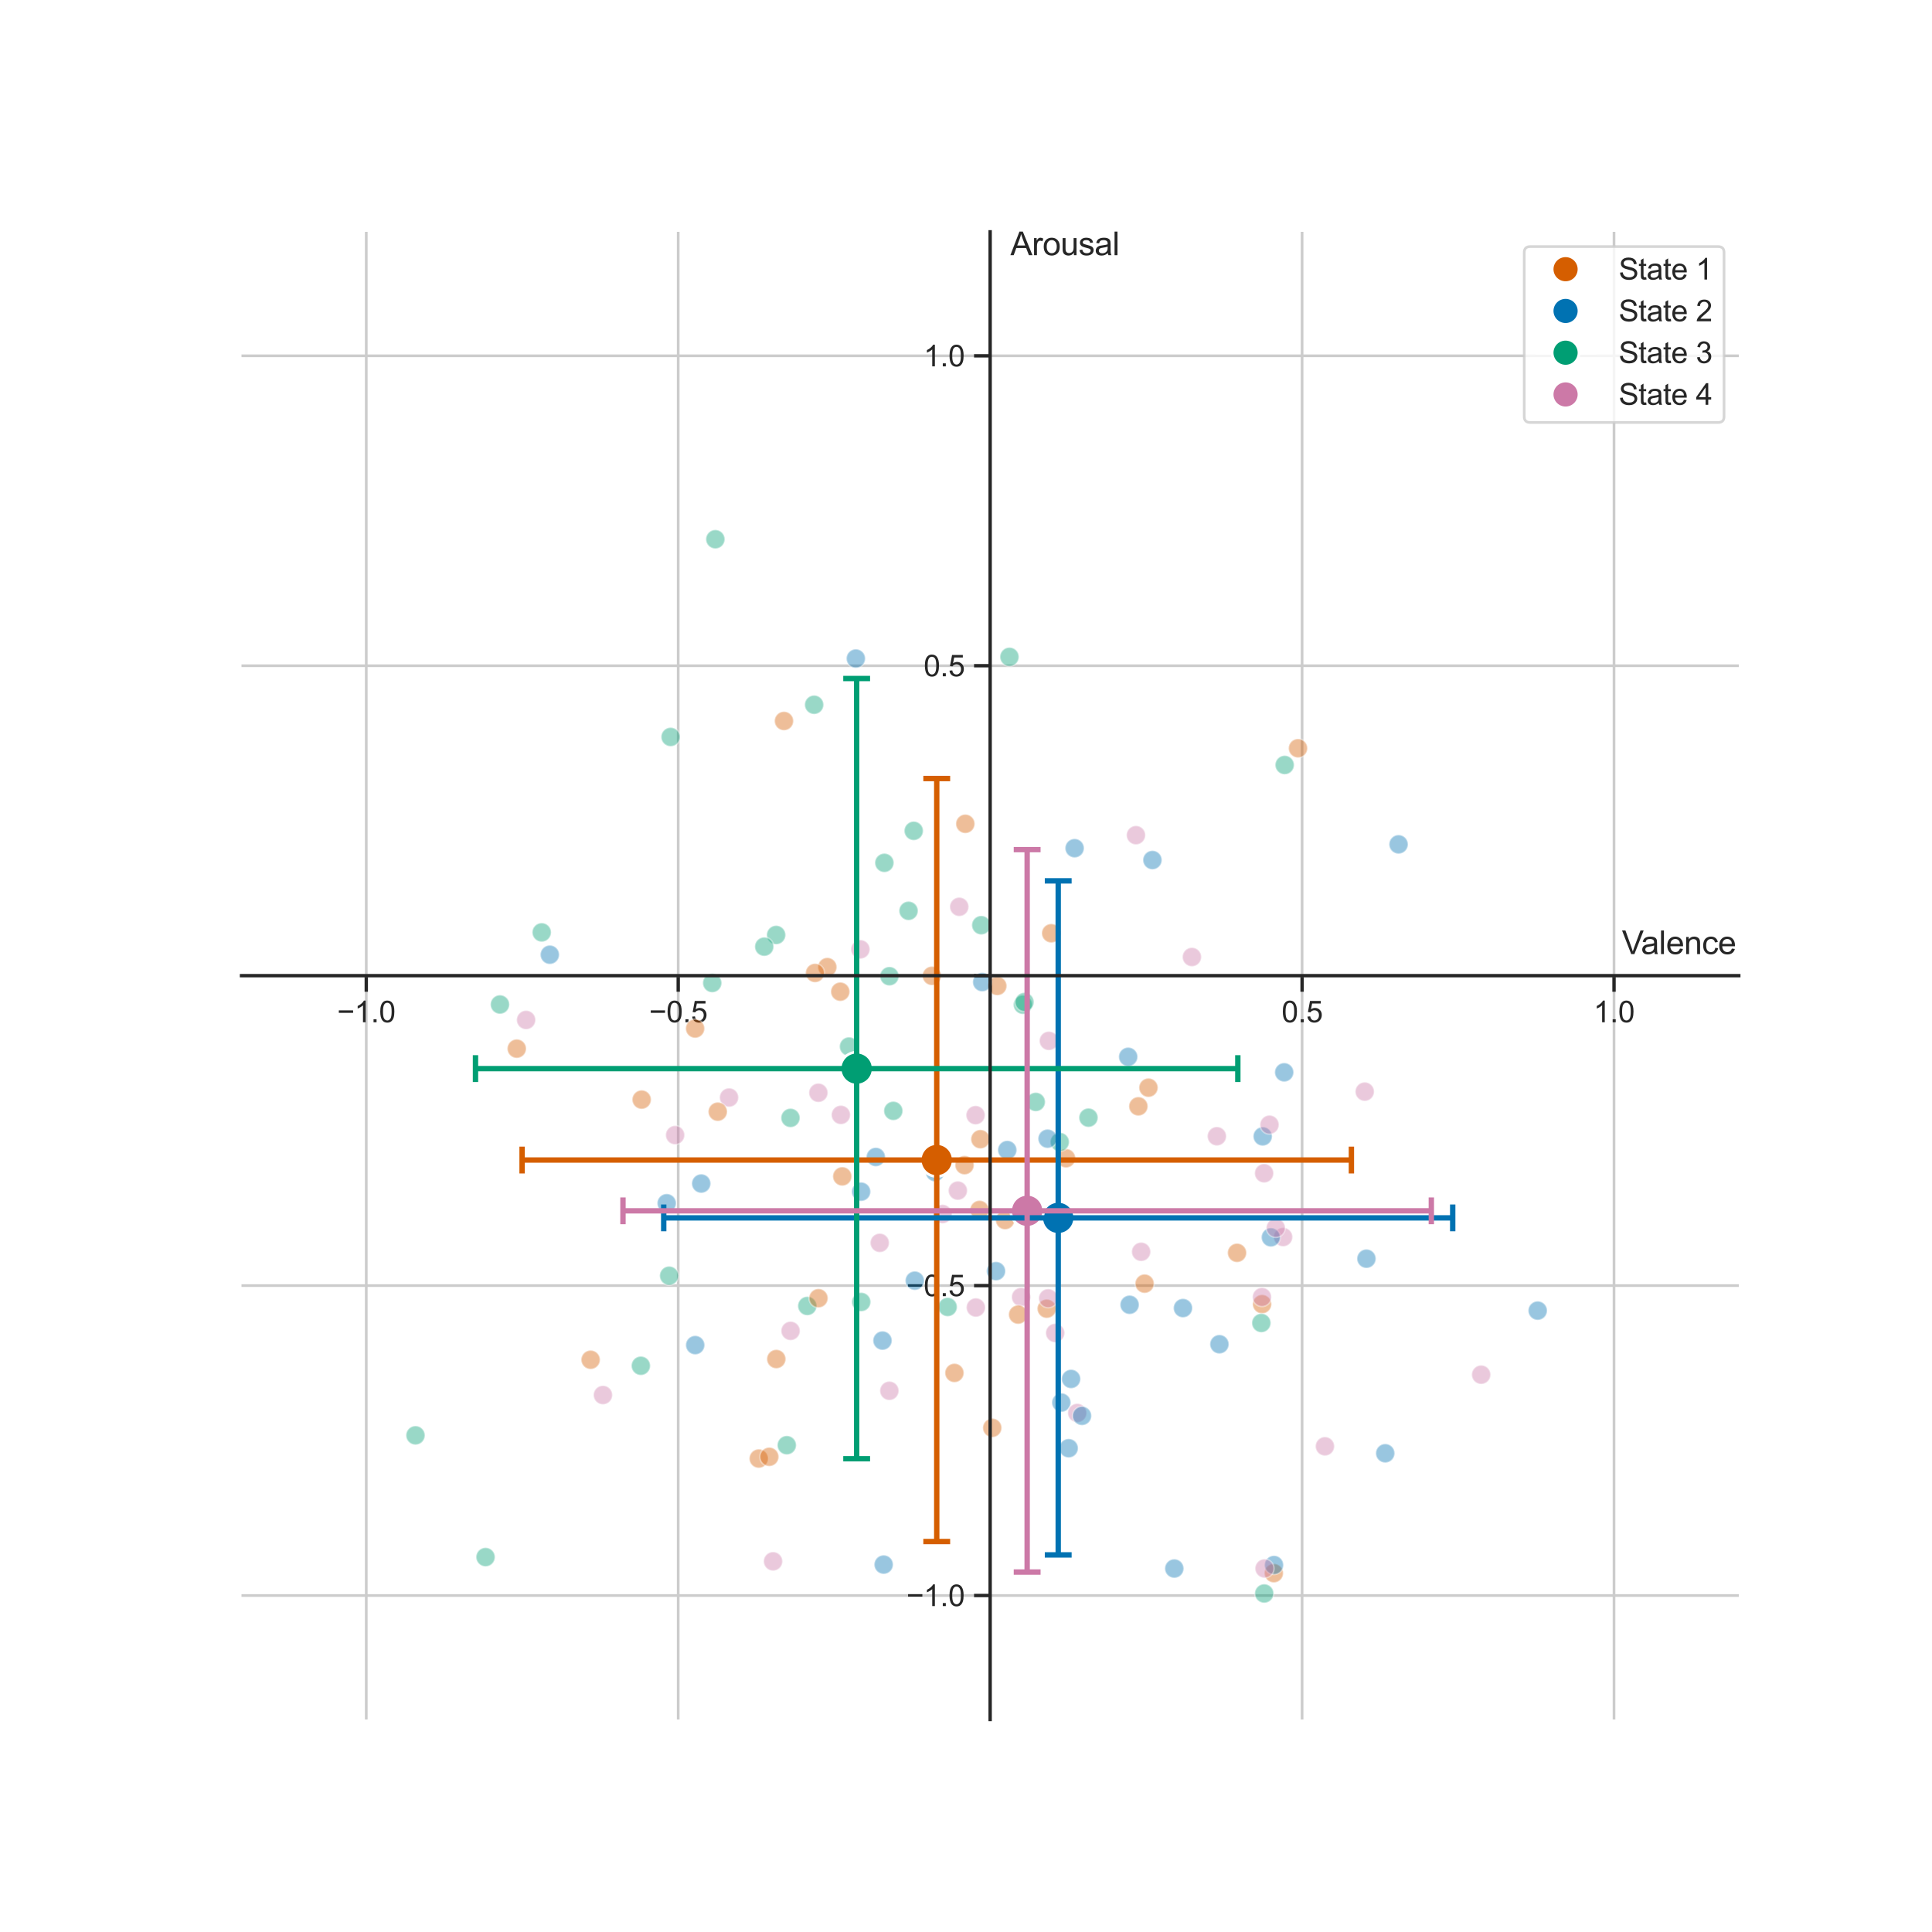 <?xml version="1.0" encoding="utf-8" standalone="no"?>
<!DOCTYPE svg PUBLIC "-//W3C//DTD SVG 1.1//EN"
  "http://www.w3.org/Graphics/SVG/1.1/DTD/svg11.dtd">
<svg xmlns:xlink="http://www.w3.org/1999/xlink" width="720pt" height="720pt" viewBox="0 0 720 720" xmlns="http://www.w3.org/2000/svg" version="1.1">
 <defs>
  <style type="text/css">*{stroke-linejoin: round; stroke-linecap: butt}</style>
 </defs>
 <g id="figure_1">
  <g id="patch_1">
   <path d="M 0 720 
L 720 720 
L 720 0 
L 0 0 
z
" style="fill: #ffffff"/>
  </g>
  <g id="axes_1">
   <g id="patch_2">
    <path d="M 90 640.8 
L 648 640.8 
L 648 86.4 
L 90 86.4 
z
" style="fill: #ffffff"/>
   </g>
   <g id="matplotlib.axis_1">
    <g id="xtick_1">
     <g id="line2d_1">
      <path d="M 136.5 640.8 
L 136.5 86.4 
" clip-path="url(#pcae1d941bd)" style="fill: none; stroke: #cccccc; stroke-linecap: round"/>
     </g>
     <g id="line2d_2">
      <defs>
       <path id="m8ee511d94b" d="M 0 0 
L 0 6 
" style="stroke: #262626; stroke-width: 1.25"/>
      </defs>
      <g>
       <use xlink:href="#m8ee511d94b" x="136.5" y="363.6" style="fill: #262626; stroke: #262626; stroke-width: 1.25"/>
      </g>
     </g>
     <g id="text_1">
      <!-- −1.0 -->
      <g style="fill: #262626" transform="translate(125.643 380.974) scale(0.11 -0.11)">
       <defs>
        <path id="ArialMT-2212" d="M 3381 1997 
L 356 1997 
L 356 2522 
L 3381 2522 
L 3381 1997 
z
" transform="scale(0.016)"/>
        <path id="ArialMT-31" d="M 2384 0 
L 1822 0 
L 1822 3584 
Q 1619 3391 1289 3197 
Q 959 3003 697 2906 
L 697 3450 
Q 1169 3672 1522 3987 
Q 1875 4303 2022 4600 
L 2384 4600 
L 2384 0 
z
" transform="scale(0.016)"/>
        <path id="ArialMT-2e" d="M 581 0 
L 581 641 
L 1222 641 
L 1222 0 
L 581 0 
z
" transform="scale(0.016)"/>
        <path id="ArialMT-30" d="M 266 2259 
Q 266 3072 433 3567 
Q 600 4063 929 4331 
Q 1259 4600 1759 4600 
Q 2128 4600 2406 4451 
Q 2684 4303 2865 4023 
Q 3047 3744 3150 3342 
Q 3253 2941 3253 2259 
Q 3253 1453 3087 958 
Q 2922 463 2592 192 
Q 2263 -78 1759 -78 
Q 1097 -78 719 397 
Q 266 969 266 2259 
z
M 844 2259 
Q 844 1131 1108 757 
Q 1372 384 1759 384 
Q 2147 384 2411 759 
Q 2675 1134 2675 2259 
Q 2675 3391 2411 3762 
Q 2147 4134 1753 4134 
Q 1366 4134 1134 3806 
Q 844 3388 844 2259 
z
" transform="scale(0.016)"/>
       </defs>
       <use xlink:href="#ArialMT-2212"/>
       <use xlink:href="#ArialMT-31" x="58.398"/>
       <use xlink:href="#ArialMT-2e" x="114.014"/>
       <use xlink:href="#ArialMT-30" x="141.797"/>
      </g>
     </g>
    </g>
    <g id="xtick_2">
     <g id="line2d_3">
      <path d="M 252.75 640.8 
L 252.75 86.4 
" clip-path="url(#pcae1d941bd)" style="fill: none; stroke: #cccccc; stroke-linecap: round"/>
     </g>
     <g id="line2d_4">
      <g>
       <use xlink:href="#m8ee511d94b" x="252.75" y="363.6" style="fill: #262626; stroke: #262626; stroke-width: 1.25"/>
      </g>
     </g>
     <g id="text_2">
      <!-- −0.5 -->
      <g style="fill: #262626" transform="translate(241.893 380.974) scale(0.11 -0.11)">
       <defs>
        <path id="ArialMT-35" d="M 266 1200 
L 856 1250 
Q 922 819 1161 601 
Q 1400 384 1738 384 
Q 2144 384 2425 690 
Q 2706 997 2706 1503 
Q 2706 1984 2436 2262 
Q 2166 2541 1728 2541 
Q 1456 2541 1237 2417 
Q 1019 2294 894 2097 
L 366 2166 
L 809 4519 
L 3088 4519 
L 3088 3981 
L 1259 3981 
L 1013 2750 
Q 1425 3038 1878 3038 
Q 2478 3038 2890 2622 
Q 3303 2206 3303 1553 
Q 3303 931 2941 478 
Q 2500 -78 1738 -78 
Q 1113 -78 717 272 
Q 322 622 266 1200 
z
" transform="scale(0.016)"/>
       </defs>
       <use xlink:href="#ArialMT-2212"/>
       <use xlink:href="#ArialMT-30" x="58.398"/>
       <use xlink:href="#ArialMT-2e" x="114.014"/>
       <use xlink:href="#ArialMT-35" x="141.797"/>
      </g>
     </g>
    </g>
    <g id="xtick_3">
     <g id="line2d_5">
      <path d="M 369 640.8 
L 369 86.4 
" clip-path="url(#pcae1d941bd)" style="fill: none; stroke: #cccccc; stroke-linecap: round"/>
     </g>
     <g id="line2d_6">
      <g>
       <use xlink:href="#m8ee511d94b" x="369" y="363.6" style="fill: #262626; stroke: #262626; stroke-width: 1.25"/>
      </g>
     </g>
    </g>
    <g id="xtick_4">
     <g id="line2d_7">
      <path d="M 485.25 640.8 
L 485.25 86.4 
" clip-path="url(#pcae1d941bd)" style="fill: none; stroke: #cccccc; stroke-linecap: round"/>
     </g>
     <g id="line2d_8">
      <g>
       <use xlink:href="#m8ee511d94b" x="485.25" y="363.6" style="fill: #262626; stroke: #262626; stroke-width: 1.25"/>
      </g>
     </g>
     <g id="text_3">
      <!-- 0.5 -->
      <g style="fill: #262626" transform="translate(477.605 380.974) scale(0.11 -0.11)">
       <use xlink:href="#ArialMT-30"/>
       <use xlink:href="#ArialMT-2e" x="55.615"/>
       <use xlink:href="#ArialMT-35" x="83.398"/>
      </g>
     </g>
    </g>
    <g id="xtick_5">
     <g id="line2d_9">
      <path d="M 601.5 640.8 
L 601.5 86.4 
" clip-path="url(#pcae1d941bd)" style="fill: none; stroke: #cccccc; stroke-linecap: round"/>
     </g>
     <g id="line2d_10">
      <g>
       <use xlink:href="#m8ee511d94b" x="601.5" y="363.6" style="fill: #262626; stroke: #262626; stroke-width: 1.25"/>
      </g>
     </g>
     <g id="text_4">
      <!-- 1.0 -->
      <g style="fill: #262626" transform="translate(593.855 380.974) scale(0.11 -0.11)">
       <use xlink:href="#ArialMT-31"/>
       <use xlink:href="#ArialMT-2e" x="55.615"/>
       <use xlink:href="#ArialMT-30" x="83.398"/>
      </g>
     </g>
    </g>
    <g id="text_5">
     <!-- Valence -->
     <g style="fill: #262626" transform="translate(604.441 355.557) scale(0.12 -0.12)">
      <defs>
       <path id="ArialMT-56" d="M 1803 0 
L 28 4581 
L 684 4581 
L 1875 1253 
Q 2019 853 2116 503 
Q 2222 878 2363 1253 
L 3600 4581 
L 4219 4581 
L 2425 0 
L 1803 0 
z
" transform="scale(0.016)"/>
       <path id="ArialMT-61" d="M 2588 409 
Q 2275 144 1986 34 
Q 1697 -75 1366 -75 
Q 819 -75 525 192 
Q 231 459 231 875 
Q 231 1119 342 1320 
Q 453 1522 633 1644 
Q 813 1766 1038 1828 
Q 1203 1872 1538 1913 
Q 2219 1994 2541 2106 
Q 2544 2222 2544 2253 
Q 2544 2597 2384 2738 
Q 2169 2928 1744 2928 
Q 1347 2928 1158 2789 
Q 969 2650 878 2297 
L 328 2372 
Q 403 2725 575 2942 
Q 747 3159 1072 3276 
Q 1397 3394 1825 3394 
Q 2250 3394 2515 3294 
Q 2781 3194 2906 3042 
Q 3031 2891 3081 2659 
Q 3109 2516 3109 2141 
L 3109 1391 
Q 3109 606 3145 398 
Q 3181 191 3288 0 
L 2700 0 
Q 2613 175 2588 409 
z
M 2541 1666 
Q 2234 1541 1622 1453 
Q 1275 1403 1131 1340 
Q 988 1278 909 1158 
Q 831 1038 831 891 
Q 831 666 1001 516 
Q 1172 366 1500 366 
Q 1825 366 2078 508 
Q 2331 650 2450 897 
Q 2541 1088 2541 1459 
L 2541 1666 
z
" transform="scale(0.016)"/>
       <path id="ArialMT-6c" d="M 409 0 
L 409 4581 
L 972 4581 
L 972 0 
L 409 0 
z
" transform="scale(0.016)"/>
       <path id="ArialMT-65" d="M 2694 1069 
L 3275 997 
Q 3138 488 2766 206 
Q 2394 -75 1816 -75 
Q 1088 -75 661 373 
Q 234 822 234 1631 
Q 234 2469 665 2931 
Q 1097 3394 1784 3394 
Q 2450 3394 2872 2941 
Q 3294 2488 3294 1666 
Q 3294 1616 3291 1516 
L 816 1516 
Q 847 969 1125 678 
Q 1403 388 1819 388 
Q 2128 388 2347 550 
Q 2566 713 2694 1069 
z
M 847 1978 
L 2700 1978 
Q 2663 2397 2488 2606 
Q 2219 2931 1791 2931 
Q 1403 2931 1139 2672 
Q 875 2413 847 1978 
z
" transform="scale(0.016)"/>
       <path id="ArialMT-6e" d="M 422 0 
L 422 3319 
L 928 3319 
L 928 2847 
Q 1294 3394 1984 3394 
Q 2284 3394 2536 3286 
Q 2788 3178 2913 3003 
Q 3038 2828 3088 2588 
Q 3119 2431 3119 2041 
L 3119 0 
L 2556 0 
L 2556 2019 
Q 2556 2363 2490 2533 
Q 2425 2703 2258 2804 
Q 2091 2906 1866 2906 
Q 1506 2906 1245 2678 
Q 984 2450 984 1813 
L 984 0 
L 422 0 
z
" transform="scale(0.016)"/>
       <path id="ArialMT-63" d="M 2588 1216 
L 3141 1144 
Q 3050 572 2676 248 
Q 2303 -75 1759 -75 
Q 1078 -75 664 370 
Q 250 816 250 1647 
Q 250 2184 428 2587 
Q 606 2991 970 3192 
Q 1334 3394 1763 3394 
Q 2303 3394 2647 3120 
Q 2991 2847 3088 2344 
L 2541 2259 
Q 2463 2594 2264 2762 
Q 2066 2931 1784 2931 
Q 1359 2931 1093 2626 
Q 828 2322 828 1663 
Q 828 994 1084 691 
Q 1341 388 1753 388 
Q 2084 388 2306 591 
Q 2528 794 2588 1216 
z
" transform="scale(0.016)"/>
      </defs>
      <use xlink:href="#ArialMT-56"/>
      <use xlink:href="#ArialMT-61" x="59.324"/>
      <use xlink:href="#ArialMT-6c" x="114.939"/>
      <use xlink:href="#ArialMT-65" x="137.156"/>
      <use xlink:href="#ArialMT-6e" x="192.771"/>
      <use xlink:href="#ArialMT-63" x="248.387"/>
      <use xlink:href="#ArialMT-65" x="298.387"/>
     </g>
    </g>
   </g>
   <g id="matplotlib.axis_2">
    <g id="ytick_1">
     <g id="line2d_11">
      <path d="M 90 594.6 
L 648 594.6 
" clip-path="url(#pcae1d941bd)" style="fill: none; stroke: #cccccc; stroke-linecap: round"/>
     </g>
     <g id="line2d_12">
      <defs>
       <path id="m097a754898" d="M 0 0 
L -6 0 
" style="stroke: #262626; stroke-width: 1.25"/>
      </defs>
      <g>
       <use xlink:href="#m097a754898" x="369" y="594.6" style="fill: #262626; stroke: #262626; stroke-width: 1.25"/>
      </g>
     </g>
     <g id="text_6">
      <!-- −1.0 -->
      <g style="fill: #262626" transform="translate(337.785 598.537) scale(0.11 -0.11)">
       <use xlink:href="#ArialMT-2212"/>
       <use xlink:href="#ArialMT-31" x="58.398"/>
       <use xlink:href="#ArialMT-2e" x="114.014"/>
       <use xlink:href="#ArialMT-30" x="141.797"/>
      </g>
     </g>
    </g>
    <g id="ytick_2">
     <g id="line2d_13">
      <path d="M 90 479.1 
L 648 479.1 
" clip-path="url(#pcae1d941bd)" style="fill: none; stroke: #cccccc; stroke-linecap: round"/>
     </g>
     <g id="line2d_14">
      <g>
       <use xlink:href="#m097a754898" x="369" y="479.1" style="fill: #262626; stroke: #262626; stroke-width: 1.25"/>
      </g>
     </g>
     <g id="text_7">
      <!-- −0.5 -->
      <g style="fill: #262626" transform="translate(337.785 483.037) scale(0.11 -0.11)">
       <use xlink:href="#ArialMT-2212"/>
       <use xlink:href="#ArialMT-30" x="58.398"/>
       <use xlink:href="#ArialMT-2e" x="114.014"/>
       <use xlink:href="#ArialMT-35" x="141.797"/>
      </g>
     </g>
    </g>
    <g id="ytick_3">
     <g id="line2d_15">
      <path d="M 90 363.6 
L 648 363.6 
" clip-path="url(#pcae1d941bd)" style="fill: none; stroke: #cccccc; stroke-linecap: round"/>
     </g>
     <g id="line2d_16">
      <g>
       <use xlink:href="#m097a754898" x="369" y="363.6" style="fill: #262626; stroke: #262626; stroke-width: 1.25"/>
      </g>
     </g>
    </g>
    <g id="ytick_4">
     <g id="line2d_17">
      <path d="M 90 248.1 
L 648 248.1 
" clip-path="url(#pcae1d941bd)" style="fill: none; stroke: #cccccc; stroke-linecap: round"/>
     </g>
     <g id="line2d_18">
      <g>
       <use xlink:href="#m097a754898" x="369" y="248.1" style="fill: #262626; stroke: #262626; stroke-width: 1.25"/>
      </g>
     </g>
     <g id="text_8">
      <!-- 0.5 -->
      <g style="fill: #262626" transform="translate(344.21 252.037) scale(0.11 -0.11)">
       <use xlink:href="#ArialMT-30"/>
       <use xlink:href="#ArialMT-2e" x="55.615"/>
       <use xlink:href="#ArialMT-35" x="83.398"/>
      </g>
     </g>
    </g>
    <g id="ytick_5">
     <g id="line2d_19">
      <path d="M 90 132.6 
L 648 132.6 
" clip-path="url(#pcae1d941bd)" style="fill: none; stroke: #cccccc; stroke-linecap: round"/>
     </g>
     <g id="line2d_20">
      <g>
       <use xlink:href="#m097a754898" x="369" y="132.6" style="fill: #262626; stroke: #262626; stroke-width: 1.25"/>
      </g>
     </g>
     <g id="text_9">
      <!-- 1.0 -->
      <g style="fill: #262626" transform="translate(344.21 136.537) scale(0.11 -0.11)">
       <use xlink:href="#ArialMT-31"/>
       <use xlink:href="#ArialMT-2e" x="55.615"/>
       <use xlink:href="#ArialMT-30" x="83.398"/>
      </g>
     </g>
    </g>
    <g id="text_10">
     <!-- Arousal -->
     <g style="fill: #262626" transform="translate(376.557 95.103) scale(0.12 -0.12)">
      <defs>
       <path id="ArialMT-41" d="M -9 0 
L 1750 4581 
L 2403 4581 
L 4278 0 
L 3588 0 
L 3053 1388 
L 1138 1388 
L 634 0 
L -9 0 
z
M 1313 1881 
L 2866 1881 
L 2388 3150 
Q 2169 3728 2063 4100 
Q 1975 3659 1816 3225 
L 1313 1881 
z
" transform="scale(0.016)"/>
       <path id="ArialMT-72" d="M 416 0 
L 416 3319 
L 922 3319 
L 922 2816 
Q 1116 3169 1280 3281 
Q 1444 3394 1641 3394 
Q 1925 3394 2219 3213 
L 2025 2691 
Q 1819 2813 1613 2813 
Q 1428 2813 1281 2702 
Q 1134 2591 1072 2394 
Q 978 2094 978 1738 
L 978 0 
L 416 0 
z
" transform="scale(0.016)"/>
       <path id="ArialMT-6f" d="M 213 1659 
Q 213 2581 725 3025 
Q 1153 3394 1769 3394 
Q 2453 3394 2887 2945 
Q 3322 2497 3322 1706 
Q 3322 1066 3130 698 
Q 2938 331 2570 128 
Q 2203 -75 1769 -75 
Q 1072 -75 642 372 
Q 213 819 213 1659 
z
M 791 1659 
Q 791 1022 1069 705 
Q 1347 388 1769 388 
Q 2188 388 2466 706 
Q 2744 1025 2744 1678 
Q 2744 2294 2464 2611 
Q 2184 2928 1769 2928 
Q 1347 2928 1069 2612 
Q 791 2297 791 1659 
z
" transform="scale(0.016)"/>
       <path id="ArialMT-75" d="M 2597 0 
L 2597 488 
Q 2209 -75 1544 -75 
Q 1250 -75 995 37 
Q 741 150 617 320 
Q 494 491 444 738 
Q 409 903 409 1263 
L 409 3319 
L 972 3319 
L 972 1478 
Q 972 1038 1006 884 
Q 1059 663 1231 536 
Q 1403 409 1656 409 
Q 1909 409 2131 539 
Q 2353 669 2445 892 
Q 2538 1116 2538 1541 
L 2538 3319 
L 3100 3319 
L 3100 0 
L 2597 0 
z
" transform="scale(0.016)"/>
       <path id="ArialMT-73" d="M 197 991 
L 753 1078 
Q 800 744 1014 566 
Q 1228 388 1613 388 
Q 2000 388 2187 545 
Q 2375 703 2375 916 
Q 2375 1106 2209 1216 
Q 2094 1291 1634 1406 
Q 1016 1563 777 1677 
Q 538 1791 414 1992 
Q 291 2194 291 2438 
Q 291 2659 392 2848 
Q 494 3038 669 3163 
Q 800 3259 1026 3326 
Q 1253 3394 1513 3394 
Q 1903 3394 2198 3281 
Q 2494 3169 2634 2976 
Q 2775 2784 2828 2463 
L 2278 2388 
Q 2241 2644 2061 2787 
Q 1881 2931 1553 2931 
Q 1166 2931 1000 2803 
Q 834 2675 834 2503 
Q 834 2394 903 2306 
Q 972 2216 1119 2156 
Q 1203 2125 1616 2013 
Q 2213 1853 2448 1751 
Q 2684 1650 2818 1456 
Q 2953 1263 2953 975 
Q 2953 694 2789 445 
Q 2625 197 2315 61 
Q 2006 -75 1616 -75 
Q 969 -75 630 194 
Q 291 463 197 991 
z
" transform="scale(0.016)"/>
      </defs>
      <use xlink:href="#ArialMT-41"/>
      <use xlink:href="#ArialMT-72" x="66.699"/>
      <use xlink:href="#ArialMT-6f" x="100"/>
      <use xlink:href="#ArialMT-75" x="155.615"/>
      <use xlink:href="#ArialMT-73" x="211.23"/>
      <use xlink:href="#ArialMT-61" x="261.23"/>
      <use xlink:href="#ArialMT-6c" x="316.846"/>
     </g>
    </g>
   </g>
   <g id="PathCollection_1">
    <defs>
     <path id="C0_0_e4c7e356e3" d="M 0 3.536 
C 0.938 3.536 1.837 3.163 2.5 2.5 
C 3.163 1.837 3.536 0.938 3.536 -0 
C 3.536 -0.938 3.163 -1.837 2.5 -2.5 
C 1.837 -3.163 0.938 -3.536 0 -3.536 
C -0.938 -3.536 -1.837 -3.163 -2.5 -2.5 
C -3.163 -1.837 -3.536 -0.938 -3.536 0 
C -3.536 0.938 -3.163 1.837 -2.5 2.5 
C -1.837 3.163 -0.938 3.536 0 3.536 
z
"/>
    </defs>
    <g clip-path="url(#pcae1d941bd)">
     <use xlink:href="#C0_0_e4c7e356e3" x="428" y="405.35" style="fill: #d55e00; fill-opacity: 0.4; stroke: #ffffff; stroke-opacity: 0.4; stroke-width: 0.566"/>
    </g>
    <g clip-path="url(#pcae1d941bd)">
     <use xlink:href="#C0_0_e4c7e356e3" x="509.235" y="469.074" style="fill: #0072b2; fill-opacity: 0.4; stroke: #ffffff; stroke-opacity: 0.4; stroke-width: 0.566"/>
    </g>
    <g clip-path="url(#pcae1d941bd)">
     <use xlink:href="#C0_0_e4c7e356e3" x="303.413" y="262.641" style="fill: #009e73; fill-opacity: 0.4; stroke: #ffffff; stroke-opacity: 0.4; stroke-width: 0.566"/>
    </g>
    <g clip-path="url(#pcae1d941bd)">
     <use xlink:href="#C0_0_e4c7e356e3" x="478.183" y="461.011" style="fill: #cc79a7; fill-opacity: 0.4; stroke: #ffffff; stroke-opacity: 0.4; stroke-width: 0.566"/>
    </g>
    <g clip-path="url(#pcae1d941bd)">
     <use xlink:href="#C0_0_e4c7e356e3" x="397.29" y="431.646" style="fill: #d55e00; fill-opacity: 0.4; stroke: #ffffff; stroke-opacity: 0.4; stroke-width: 0.566"/>
    </g>
    <g clip-path="url(#pcae1d941bd)">
     <use xlink:href="#C0_0_e4c7e356e3" x="473.622" y="461.117" style="fill: #0072b2; fill-opacity: 0.4; stroke: #ffffff; stroke-opacity: 0.4; stroke-width: 0.566"/>
    </g>
    <g clip-path="url(#pcae1d941bd)">
     <use xlink:href="#C0_0_e4c7e356e3" x="394.942" y="425.594" style="fill: #009e73; fill-opacity: 0.4; stroke: #ffffff; stroke-opacity: 0.4; stroke-width: 0.566"/>
    </g>
    <g clip-path="url(#pcae1d941bd)">
     <use xlink:href="#C0_0_e4c7e356e3" x="453.494" y="423.448" style="fill: #cc79a7; fill-opacity: 0.4; stroke: #ffffff; stroke-opacity: 0.4; stroke-width: 0.566"/>
    </g>
    <g clip-path="url(#pcae1d941bd)">
     <use xlink:href="#C0_0_e4c7e356e3" x="371.672" y="367.434" style="fill: #d55e00; fill-opacity: 0.4; stroke: #ffffff; stroke-opacity: 0.4; stroke-width: 0.566"/>
    </g>
    <g clip-path="url(#pcae1d941bd)">
     <use xlink:href="#C0_0_e4c7e356e3" x="420.448" y="393.844" style="fill: #0072b2; fill-opacity: 0.4; stroke: #ffffff; stroke-opacity: 0.4; stroke-width: 0.566"/>
    </g>
    <g clip-path="url(#pcae1d941bd)">
     <use xlink:href="#C0_0_e4c7e356e3" x="381.194" y="374.423" style="fill: #009e73; fill-opacity: 0.4; stroke: #ffffff; stroke-opacity: 0.4; stroke-width: 0.566"/>
    </g>
    <g clip-path="url(#pcae1d941bd)">
     <use xlink:href="#C0_0_e4c7e356e3" x="363.57" y="415.581" style="fill: #cc79a7; fill-opacity: 0.4; stroke: #ffffff; stroke-opacity: 0.4; stroke-width: 0.566"/>
    </g>
    <g clip-path="url(#pcae1d941bd)">
     <use xlink:href="#C0_0_e4c7e356e3" x="282.773" y="543.564" style="fill: #d55e00; fill-opacity: 0.4; stroke: #ffffff; stroke-opacity: 0.4; stroke-width: 0.566"/>
    </g>
    <g clip-path="url(#pcae1d941bd)">
     <use xlink:href="#C0_0_e4c7e356e3" x="328.879" y="499.598" style="fill: #0072b2; fill-opacity: 0.4; stroke: #ffffff; stroke-opacity: 0.4; stroke-width: 0.566"/>
    </g>
    <g clip-path="url(#pcae1d941bd)">
     <use xlink:href="#C0_0_e4c7e356e3" x="180.954" y="580.28" style="fill: #009e73; fill-opacity: 0.4; stroke: #ffffff; stroke-opacity: 0.4; stroke-width: 0.566"/>
    </g>
    <g clip-path="url(#pcae1d941bd)">
     <use xlink:href="#C0_0_e4c7e356e3" x="327.857" y="463.174" style="fill: #cc79a7; fill-opacity: 0.4; stroke: #ffffff; stroke-opacity: 0.4; stroke-width: 0.566"/>
    </g>
    <g clip-path="url(#pcae1d941bd)">
     <use xlink:href="#C0_0_e4c7e356e3" x="470.344" y="486.013" style="fill: #d55e00; fill-opacity: 0.4; stroke: #ffffff; stroke-opacity: 0.4; stroke-width: 0.566"/>
    </g>
    <g clip-path="url(#pcae1d941bd)">
     <use xlink:href="#C0_0_e4c7e356e3" x="478.586" y="399.619" style="fill: #0072b2; fill-opacity: 0.4; stroke: #ffffff; stroke-opacity: 0.4; stroke-width: 0.566"/>
    </g>
    <g clip-path="url(#pcae1d941bd)">
     <use xlink:href="#C0_0_e4c7e356e3" x="405.64" y="416.522" style="fill: #009e73; fill-opacity: 0.4; stroke: #ffffff; stroke-opacity: 0.4; stroke-width: 0.566"/>
    </g>
    <g clip-path="url(#pcae1d941bd)">
     <use xlink:href="#C0_0_e4c7e356e3" x="475.444" y="457.619" style="fill: #cc79a7; fill-opacity: 0.4; stroke: #ffffff; stroke-opacity: 0.4; stroke-width: 0.566"/>
    </g>
    <g clip-path="url(#pcae1d941bd)">
     <use xlink:href="#C0_0_e4c7e356e3" x="355.691" y="511.644" style="fill: #d55e00; fill-opacity: 0.4; stroke: #ffffff; stroke-opacity: 0.4; stroke-width: 0.566"/>
    </g>
    <g clip-path="url(#pcae1d941bd)">
     <use xlink:href="#C0_0_e4c7e356e3" x="375.386" y="428.588" style="fill: #0072b2; fill-opacity: 0.4; stroke: #ffffff; stroke-opacity: 0.4; stroke-width: 0.566"/>
    </g>
    <g clip-path="url(#pcae1d941bd)">
     <use xlink:href="#C0_0_e4c7e356e3" x="300.863" y="486.692" style="fill: #009e73; fill-opacity: 0.4; stroke: #ffffff; stroke-opacity: 0.4; stroke-width: 0.566"/>
    </g>
    <g clip-path="url(#pcae1d941bd)">
     <use xlink:href="#C0_0_e4c7e356e3" x="393.238" y="496.766" style="fill: #cc79a7; fill-opacity: 0.4; stroke: #ffffff; stroke-opacity: 0.4; stroke-width: 0.566"/>
    </g>
    <g clip-path="url(#pcae1d941bd)">
     <use xlink:href="#C0_0_e4c7e356e3" x="347.289" y="363.664" style="fill: #d55e00; fill-opacity: 0.4; stroke: #ffffff; stroke-opacity: 0.4; stroke-width: 0.566"/>
    </g>
    <g clip-path="url(#pcae1d941bd)">
     <use xlink:href="#C0_0_e4c7e356e3" x="371.189" y="473.713" style="fill: #0072b2; fill-opacity: 0.4; stroke: #ffffff; stroke-opacity: 0.4; stroke-width: 0.566"/>
    </g>
    <g clip-path="url(#pcae1d941bd)">
     <use xlink:href="#C0_0_e4c7e356e3" x="329.584" y="321.55" style="fill: #009e73; fill-opacity: 0.4; stroke: #ffffff; stroke-opacity: 0.4; stroke-width: 0.566"/>
    </g>
    <g clip-path="url(#pcae1d941bd)">
     <use xlink:href="#C0_0_e4c7e356e3" x="356.966" y="443.707" style="fill: #cc79a7; fill-opacity: 0.4; stroke: #ffffff; stroke-opacity: 0.4; stroke-width: 0.566"/>
    </g>
    <g clip-path="url(#pcae1d941bd)">
     <use xlink:href="#C0_0_e4c7e356e3" x="286.693" y="542.91" style="fill: #d55e00; fill-opacity: 0.4; stroke: #ffffff; stroke-opacity: 0.4; stroke-width: 0.566"/>
    </g>
    <g clip-path="url(#pcae1d941bd)">
     <use xlink:href="#C0_0_e4c7e356e3" x="329.323" y="583.077" style="fill: #0072b2; fill-opacity: 0.4; stroke: #ffffff; stroke-opacity: 0.4; stroke-width: 0.566"/>
    </g>
    <g clip-path="url(#pcae1d941bd)">
     <use xlink:href="#C0_0_e4c7e356e3" x="293.217" y="538.581" style="fill: #009e73; fill-opacity: 0.4; stroke: #ffffff; stroke-opacity: 0.4; stroke-width: 0.566"/>
    </g>
    <g clip-path="url(#pcae1d941bd)">
     <use xlink:href="#C0_0_e4c7e356e3" x="288.101" y="581.862" style="fill: #cc79a7; fill-opacity: 0.4; stroke: #ffffff; stroke-opacity: 0.4; stroke-width: 0.566"/>
    </g>
    <g clip-path="url(#pcae1d941bd)">
     <use xlink:href="#C0_0_e4c7e356e3" x="365.04" y="450.909" style="fill: #d55e00; fill-opacity: 0.4; stroke: #ffffff; stroke-opacity: 0.4; stroke-width: 0.566"/>
    </g>
    <g clip-path="url(#pcae1d941bd)">
     <use xlink:href="#C0_0_e4c7e356e3" x="204.904" y="355.793" style="fill: #0072b2; fill-opacity: 0.4; stroke: #ffffff; stroke-opacity: 0.4; stroke-width: 0.566"/>
    </g>
    <g clip-path="url(#pcae1d941bd)">
     <use xlink:href="#C0_0_e4c7e356e3" x="386.003" y="410.659" style="fill: #009e73; fill-opacity: 0.4; stroke: #ffffff; stroke-opacity: 0.4; stroke-width: 0.566"/>
    </g>
    <g clip-path="url(#pcae1d941bd)">
     <use xlink:href="#C0_0_e4c7e356e3" x="313.377" y="415.482" style="fill: #cc79a7; fill-opacity: 0.4; stroke: #ffffff; stroke-opacity: 0.4; stroke-width: 0.566"/>
    </g>
    <g clip-path="url(#pcae1d941bd)">
     <use xlink:href="#C0_0_e4c7e356e3" x="192.585" y="390.803" style="fill: #d55e00; fill-opacity: 0.4; stroke: #ffffff; stroke-opacity: 0.4; stroke-width: 0.566"/>
    </g>
    <g clip-path="url(#pcae1d941bd)">
     <use xlink:href="#C0_0_e4c7e356e3" x="261.33" y="441.073" style="fill: #0072b2; fill-opacity: 0.4; stroke: #ffffff; stroke-opacity: 0.4; stroke-width: 0.566"/>
    </g>
    <g clip-path="url(#pcae1d941bd)">
     <use xlink:href="#C0_0_e4c7e356e3" x="186.322" y="374.346" style="fill: #009e73; fill-opacity: 0.4; stroke: #ffffff; stroke-opacity: 0.4; stroke-width: 0.566"/>
    </g>
    <g clip-path="url(#pcae1d941bd)">
     <use xlink:href="#C0_0_e4c7e356e3" x="196.064" y="380.103" style="fill: #cc79a7; fill-opacity: 0.4; stroke: #ffffff; stroke-opacity: 0.4; stroke-width: 0.566"/>
    </g>
    <g clip-path="url(#pcae1d941bd)">
     <use xlink:href="#C0_0_e4c7e356e3" x="369.787" y="532.116" style="fill: #d55e00; fill-opacity: 0.4; stroke: #ffffff; stroke-opacity: 0.4; stroke-width: 0.566"/>
    </g>
    <g clip-path="url(#pcae1d941bd)">
     <use xlink:href="#C0_0_e4c7e356e3" x="573.061" y="488.432" style="fill: #0072b2; fill-opacity: 0.4; stroke: #ffffff; stroke-opacity: 0.4; stroke-width: 0.566"/>
    </g>
    <g clip-path="url(#pcae1d941bd)">
     <use xlink:href="#C0_0_e4c7e356e3" x="551.992" y="512.305" style="fill: #cc79a7; fill-opacity: 0.4; stroke: #ffffff; stroke-opacity: 0.4; stroke-width: 0.566"/>
    </g>
    <g clip-path="url(#pcae1d941bd)">
     <use xlink:href="#C0_0_e4c7e356e3" x="391.756" y="347.796" style="fill: #d55e00; fill-opacity: 0.4; stroke: #ffffff; stroke-opacity: 0.4; stroke-width: 0.566"/>
    </g>
    <g clip-path="url(#pcae1d941bd)">
     <use xlink:href="#C0_0_e4c7e356e3" x="400.483" y="316.098" style="fill: #0072b2; fill-opacity: 0.4; stroke: #ffffff; stroke-opacity: 0.4; stroke-width: 0.566"/>
    </g>
    <g clip-path="url(#pcae1d941bd)">
     <use xlink:href="#C0_0_e4c7e356e3" x="338.594" y="339.439" style="fill: #009e73; fill-opacity: 0.4; stroke: #ffffff; stroke-opacity: 0.4; stroke-width: 0.566"/>
    </g>
    <g clip-path="url(#pcae1d941bd)">
     <use xlink:href="#C0_0_e4c7e356e3" x="444.191" y="356.648" style="fill: #cc79a7; fill-opacity: 0.4; stroke: #ffffff; stroke-opacity: 0.4; stroke-width: 0.566"/>
    </g>
    <g clip-path="url(#pcae1d941bd)">
     <use xlink:href="#C0_0_e4c7e356e3" x="483.736" y="278.85" style="fill: #d55e00; fill-opacity: 0.4; stroke: #ffffff; stroke-opacity: 0.4; stroke-width: 0.566"/>
    </g>
    <g clip-path="url(#pcae1d941bd)">
     <use xlink:href="#C0_0_e4c7e356e3" x="366.035" y="366.001" style="fill: #0072b2; fill-opacity: 0.4; stroke: #ffffff; stroke-opacity: 0.4; stroke-width: 0.566"/>
    </g>
    <g clip-path="url(#pcae1d941bd)">
     <use xlink:href="#C0_0_e4c7e356e3" x="478.764" y="285.086" style="fill: #009e73; fill-opacity: 0.4; stroke: #ffffff; stroke-opacity: 0.4; stroke-width: 0.566"/>
    </g>
    <g clip-path="url(#pcae1d941bd)">
     <use xlink:href="#C0_0_e4c7e356e3" x="423.34" y="311.24" style="fill: #cc79a7; fill-opacity: 0.4; stroke: #ffffff; stroke-opacity: 0.4; stroke-width: 0.566"/>
    </g>
    <g clip-path="url(#pcae1d941bd)">
     <use xlink:href="#C0_0_e4c7e356e3" x="308.325" y="360.409" style="fill: #d55e00; fill-opacity: 0.4; stroke: #ffffff; stroke-opacity: 0.4; stroke-width: 0.566"/>
    </g>
    <g clip-path="url(#pcae1d941bd)">
     <use xlink:href="#C0_0_e4c7e356e3" x="340.921" y="477.264" style="fill: #0072b2; fill-opacity: 0.4; stroke: #ffffff; stroke-opacity: 0.4; stroke-width: 0.566"/>
    </g>
    <g clip-path="url(#pcae1d941bd)">
     <use xlink:href="#C0_0_e4c7e356e3" x="289.25" y="348.436" style="fill: #009e73; fill-opacity: 0.4; stroke: #ffffff; stroke-opacity: 0.4; stroke-width: 0.566"/>
    </g>
    <g clip-path="url(#pcae1d941bd)">
     <use xlink:href="#C0_0_e4c7e356e3" x="304.99" y="407.241" style="fill: #cc79a7; fill-opacity: 0.4; stroke: #ffffff; stroke-opacity: 0.4; stroke-width: 0.566"/>
    </g>
    <g clip-path="url(#pcae1d941bd)">
     <use xlink:href="#C0_0_e4c7e356e3" x="365.365" y="424.539" style="fill: #d55e00; fill-opacity: 0.4; stroke: #ffffff; stroke-opacity: 0.4; stroke-width: 0.566"/>
    </g>
    <g clip-path="url(#pcae1d941bd)">
     <use xlink:href="#C0_0_e4c7e356e3" x="454.442" y="500.958" style="fill: #0072b2; fill-opacity: 0.4; stroke: #ffffff; stroke-opacity: 0.4; stroke-width: 0.566"/>
    </g>
    <g clip-path="url(#pcae1d941bd)">
     <use xlink:href="#C0_0_e4c7e356e3" x="284.814" y="352.79" style="fill: #009e73; fill-opacity: 0.4; stroke: #ffffff; stroke-opacity: 0.4; stroke-width: 0.566"/>
    </g>
    <g clip-path="url(#pcae1d941bd)">
     <use xlink:href="#C0_0_e4c7e356e3" x="425.275" y="466.507" style="fill: #cc79a7; fill-opacity: 0.4; stroke: #ffffff; stroke-opacity: 0.4; stroke-width: 0.566"/>
    </g>
    <g clip-path="url(#pcae1d941bd)">
     <use xlink:href="#C0_0_e4c7e356e3" x="303.748" y="362.59" style="fill: #d55e00; fill-opacity: 0.4; stroke: #ffffff; stroke-opacity: 0.4; stroke-width: 0.566"/>
    </g>
    <g clip-path="url(#pcae1d941bd)">
     <use xlink:href="#C0_0_e4c7e356e3" x="318.951" y="245.422" style="fill: #0072b2; fill-opacity: 0.4; stroke: #ffffff; stroke-opacity: 0.4; stroke-width: 0.566"/>
    </g>
    <g clip-path="url(#pcae1d941bd)">
     <use xlink:href="#C0_0_e4c7e356e3" x="365.689" y="344.791" style="fill: #009e73; fill-opacity: 0.4; stroke: #ffffff; stroke-opacity: 0.4; stroke-width: 0.566"/>
    </g>
    <g clip-path="url(#pcae1d941bd)">
     <use xlink:href="#C0_0_e4c7e356e3" x="320.648" y="353.789" style="fill: #cc79a7; fill-opacity: 0.4; stroke: #ffffff; stroke-opacity: 0.4; stroke-width: 0.566"/>
    </g>
    <g clip-path="url(#pcae1d941bd)">
     <use xlink:href="#C0_0_e4c7e356e3" x="305.023" y="483.801" style="fill: #d55e00; fill-opacity: 0.4; stroke: #ffffff; stroke-opacity: 0.4; stroke-width: 0.566"/>
    </g>
    <g clip-path="url(#pcae1d941bd)">
     <use xlink:href="#C0_0_e4c7e356e3" x="440.857" y="487.478" style="fill: #0072b2; fill-opacity: 0.4; stroke: #ffffff; stroke-opacity: 0.4; stroke-width: 0.566"/>
    </g>
    <g clip-path="url(#pcae1d941bd)">
     <use xlink:href="#C0_0_e4c7e356e3" x="353.166" y="487.072" style="fill: #009e73; fill-opacity: 0.4; stroke: #ffffff; stroke-opacity: 0.4; stroke-width: 0.566"/>
    </g>
    <g clip-path="url(#pcae1d941bd)">
     <use xlink:href="#C0_0_e4c7e356e3" x="363.672" y="487.271" style="fill: #cc79a7; fill-opacity: 0.4; stroke: #ffffff; stroke-opacity: 0.4; stroke-width: 0.566"/>
    </g>
    <g clip-path="url(#pcae1d941bd)">
     <use xlink:href="#C0_0_e4c7e356e3" x="292.175" y="268.688" style="fill: #d55e00; fill-opacity: 0.4; stroke: #ffffff; stroke-opacity: 0.4; stroke-width: 0.566"/>
    </g>
    <g clip-path="url(#pcae1d941bd)">
     <use xlink:href="#C0_0_e4c7e356e3" x="429.479" y="320.513" style="fill: #0072b2; fill-opacity: 0.4; stroke: #ffffff; stroke-opacity: 0.4; stroke-width: 0.566"/>
    </g>
    <g clip-path="url(#pcae1d941bd)">
     <use xlink:href="#C0_0_e4c7e356e3" x="249.924" y="274.639" style="fill: #009e73; fill-opacity: 0.4; stroke: #ffffff; stroke-opacity: 0.4; stroke-width: 0.566"/>
    </g>
    <g clip-path="url(#pcae1d941bd)">
     <use xlink:href="#C0_0_e4c7e356e3" x="357.488" y="337.94" style="fill: #cc79a7; fill-opacity: 0.4; stroke: #ffffff; stroke-opacity: 0.4; stroke-width: 0.566"/>
    </g>
    <g clip-path="url(#pcae1d941bd)">
     <use xlink:href="#C0_0_e4c7e356e3" x="359.452" y="434.219" style="fill: #d55e00; fill-opacity: 0.4; stroke: #ffffff; stroke-opacity: 0.4; stroke-width: 0.566"/>
    </g>
    <g clip-path="url(#pcae1d941bd)">
     <use xlink:href="#C0_0_e4c7e356e3" x="470.576" y="423.492" style="fill: #0072b2; fill-opacity: 0.4; stroke: #ffffff; stroke-opacity: 0.4; stroke-width: 0.566"/>
    </g>
    <g clip-path="url(#pcae1d941bd)">
     <use xlink:href="#C0_0_e4c7e356e3" x="249.371" y="475.429" style="fill: #009e73; fill-opacity: 0.4; stroke: #ffffff; stroke-opacity: 0.4; stroke-width: 0.566"/>
    </g>
    <g clip-path="url(#pcae1d941bd)">
     <use xlink:href="#C0_0_e4c7e356e3" x="471.098" y="437.242" style="fill: #cc79a7; fill-opacity: 0.4; stroke: #ffffff; stroke-opacity: 0.4; stroke-width: 0.566"/>
    </g>
    <g clip-path="url(#pcae1d941bd)">
     <use xlink:href="#C0_0_e4c7e356e3" x="259.055" y="383.304" style="fill: #d55e00; fill-opacity: 0.4; stroke: #ffffff; stroke-opacity: 0.4; stroke-width: 0.566"/>
    </g>
    <g clip-path="url(#pcae1d941bd)">
     <use xlink:href="#C0_0_e4c7e356e3" x="320.919" y="444.101" style="fill: #0072b2; fill-opacity: 0.4; stroke: #ffffff; stroke-opacity: 0.4; stroke-width: 0.566"/>
    </g>
    <g clip-path="url(#pcae1d941bd)">
     <use xlink:href="#C0_0_e4c7e356e3" x="265.43" y="366.331" style="fill: #009e73; fill-opacity: 0.4; stroke: #ffffff; stroke-opacity: 0.4; stroke-width: 0.566"/>
    </g>
    <g clip-path="url(#pcae1d941bd)">
     <use xlink:href="#C0_0_e4c7e356e3" x="251.606" y="423.013" style="fill: #cc79a7; fill-opacity: 0.4; stroke: #ffffff; stroke-opacity: 0.4; stroke-width: 0.566"/>
    </g>
    <g clip-path="url(#pcae1d941bd)">
     <use xlink:href="#C0_0_e4c7e356e3" x="390.093" y="487.709" style="fill: #d55e00; fill-opacity: 0.4; stroke: #ffffff; stroke-opacity: 0.4; stroke-width: 0.566"/>
    </g>
    <g clip-path="url(#pcae1d941bd)">
     <use xlink:href="#C0_0_e4c7e356e3" x="395.526" y="522.689" style="fill: #0072b2; fill-opacity: 0.4; stroke: #ffffff; stroke-opacity: 0.4; stroke-width: 0.566"/>
    </g>
    <g clip-path="url(#pcae1d941bd)">
     <use xlink:href="#C0_0_e4c7e356e3" x="266.596" y="200.96" style="fill: #009e73; fill-opacity: 0.4; stroke: #ffffff; stroke-opacity: 0.4; stroke-width: 0.566"/>
    </g>
    <g clip-path="url(#pcae1d941bd)">
     <use xlink:href="#C0_0_e4c7e356e3" x="401.454" y="526.571" style="fill: #cc79a7; fill-opacity: 0.4; stroke: #ffffff; stroke-opacity: 0.4; stroke-width: 0.566"/>
    </g>
    <g clip-path="url(#pcae1d941bd)">
     <use xlink:href="#C0_0_e4c7e356e3" x="426.565" y="478.379" style="fill: #d55e00; fill-opacity: 0.4; stroke: #ffffff; stroke-opacity: 0.4; stroke-width: 0.566"/>
    </g>
    <g clip-path="url(#pcae1d941bd)">
     <use xlink:href="#C0_0_e4c7e356e3" x="420.975" y="486.247" style="fill: #0072b2; fill-opacity: 0.4; stroke: #ffffff; stroke-opacity: 0.4; stroke-width: 0.566"/>
    </g>
    <g clip-path="url(#pcae1d941bd)">
     <use xlink:href="#C0_0_e4c7e356e3" x="470.064" y="493.037" style="fill: #009e73; fill-opacity: 0.4; stroke: #ffffff; stroke-opacity: 0.4; stroke-width: 0.566"/>
    </g>
    <g clip-path="url(#pcae1d941bd)">
     <use xlink:href="#C0_0_e4c7e356e3" x="470.297" y="483.384" style="fill: #cc79a7; fill-opacity: 0.4; stroke: #ffffff; stroke-opacity: 0.4; stroke-width: 0.566"/>
    </g>
    <g clip-path="url(#pcae1d941bd)">
     <use xlink:href="#C0_0_e4c7e356e3" x="313.89" y="438.405" style="fill: #d55e00; fill-opacity: 0.4; stroke: #ffffff; stroke-opacity: 0.4; stroke-width: 0.566"/>
    </g>
    <g clip-path="url(#pcae1d941bd)">
     <use xlink:href="#C0_0_e4c7e356e3" x="248.463" y="448.412" style="fill: #0072b2; fill-opacity: 0.4; stroke: #ffffff; stroke-opacity: 0.4; stroke-width: 0.566"/>
    </g>
    <g clip-path="url(#pcae1d941bd)">
     <use xlink:href="#C0_0_e4c7e356e3" x="320.96" y="485.208" style="fill: #009e73; fill-opacity: 0.4; stroke: #ffffff; stroke-opacity: 0.4; stroke-width: 0.566"/>
    </g>
    <g clip-path="url(#pcae1d941bd)">
     <use xlink:href="#C0_0_e4c7e356e3" x="271.7" y="409.016" style="fill: #cc79a7; fill-opacity: 0.4; stroke: #ffffff; stroke-opacity: 0.4; stroke-width: 0.566"/>
    </g>
    <g clip-path="url(#pcae1d941bd)">
     <use xlink:href="#C0_0_e4c7e356e3" x="461.013" y="466.892" style="fill: #d55e00; fill-opacity: 0.4; stroke: #ffffff; stroke-opacity: 0.4; stroke-width: 0.566"/>
    </g>
    <g clip-path="url(#pcae1d941bd)">
     <use xlink:href="#C0_0_e4c7e356e3" x="516.239" y="541.594" style="fill: #0072b2; fill-opacity: 0.4; stroke: #ffffff; stroke-opacity: 0.4; stroke-width: 0.566"/>
    </g>
    <g clip-path="url(#pcae1d941bd)">
     <use xlink:href="#C0_0_e4c7e356e3" x="376.2" y="244.793" style="fill: #009e73; fill-opacity: 0.4; stroke: #ffffff; stroke-opacity: 0.4; stroke-width: 0.566"/>
    </g>
    <g clip-path="url(#pcae1d941bd)">
     <use xlink:href="#C0_0_e4c7e356e3" x="493.77" y="538.999" style="fill: #cc79a7; fill-opacity: 0.4; stroke: #ffffff; stroke-opacity: 0.4; stroke-width: 0.566"/>
    </g>
    <g clip-path="url(#pcae1d941bd)">
     <use xlink:href="#C0_0_e4c7e356e3" x="267.49" y="414.296" style="fill: #d55e00; fill-opacity: 0.4; stroke: #ffffff; stroke-opacity: 0.4; stroke-width: 0.566"/>
    </g>
    <g clip-path="url(#pcae1d941bd)">
     <use xlink:href="#C0_0_e4c7e356e3" x="348.46" y="436.807" style="fill: #0072b2; fill-opacity: 0.4; stroke: #ffffff; stroke-opacity: 0.4; stroke-width: 0.566"/>
    </g>
    <g clip-path="url(#pcae1d941bd)">
     <use xlink:href="#C0_0_e4c7e356e3" x="294.593" y="416.606" style="fill: #009e73; fill-opacity: 0.4; stroke: #ffffff; stroke-opacity: 0.4; stroke-width: 0.566"/>
    </g>
    <g clip-path="url(#pcae1d941bd)">
     <use xlink:href="#C0_0_e4c7e356e3" x="390.882" y="387.897" style="fill: #cc79a7; fill-opacity: 0.4; stroke: #ffffff; stroke-opacity: 0.4; stroke-width: 0.566"/>
    </g>
    <g clip-path="url(#pcae1d941bd)">
     <use xlink:href="#C0_0_e4c7e356e3" x="220.114" y="506.743" style="fill: #d55e00; fill-opacity: 0.4; stroke: #ffffff; stroke-opacity: 0.4; stroke-width: 0.566"/>
    </g>
    <g clip-path="url(#pcae1d941bd)">
     <use xlink:href="#C0_0_e4c7e356e3" x="259.087" y="501.28" style="fill: #0072b2; fill-opacity: 0.4; stroke: #ffffff; stroke-opacity: 0.4; stroke-width: 0.566"/>
    </g>
    <g clip-path="url(#pcae1d941bd)">
     <use xlink:href="#C0_0_e4c7e356e3" x="154.843" y="534.91" style="fill: #009e73; fill-opacity: 0.4; stroke: #ffffff; stroke-opacity: 0.4; stroke-width: 0.566"/>
    </g>
    <g clip-path="url(#pcae1d941bd)">
     <use xlink:href="#C0_0_e4c7e356e3" x="224.705" y="519.887" style="fill: #cc79a7; fill-opacity: 0.4; stroke: #ffffff; stroke-opacity: 0.4; stroke-width: 0.566"/>
    </g>
    <g clip-path="url(#pcae1d941bd)">
     <use xlink:href="#C0_0_e4c7e356e3" x="474.723" y="586.271" style="fill: #d55e00; fill-opacity: 0.4; stroke: #ffffff; stroke-opacity: 0.4; stroke-width: 0.566"/>
    </g>
    <g clip-path="url(#pcae1d941bd)">
     <use xlink:href="#C0_0_e4c7e356e3" x="474.789" y="583.241" style="fill: #0072b2; fill-opacity: 0.4; stroke: #ffffff; stroke-opacity: 0.4; stroke-width: 0.566"/>
    </g>
    <g clip-path="url(#pcae1d941bd)">
     <use xlink:href="#C0_0_e4c7e356e3" x="471.141" y="593.845" style="fill: #009e73; fill-opacity: 0.4; stroke: #ffffff; stroke-opacity: 0.4; stroke-width: 0.566"/>
    </g>
    <g clip-path="url(#pcae1d941bd)">
     <use xlink:href="#C0_0_e4c7e356e3" x="471.267" y="584.522" style="fill: #cc79a7; fill-opacity: 0.4; stroke: #ffffff; stroke-opacity: 0.4; stroke-width: 0.566"/>
    </g>
    <g clip-path="url(#pcae1d941bd)">
     <use xlink:href="#C0_0_e4c7e356e3" x="374.572" y="454.685" style="fill: #d55e00; fill-opacity: 0.4; stroke: #ffffff; stroke-opacity: 0.4; stroke-width: 0.566"/>
    </g>
    <g clip-path="url(#pcae1d941bd)">
     <use xlink:href="#C0_0_e4c7e356e3" x="326.389" y="431.174" style="fill: #0072b2; fill-opacity: 0.4; stroke: #ffffff; stroke-opacity: 0.4; stroke-width: 0.566"/>
    </g>
    <g clip-path="url(#pcae1d941bd)">
     <use xlink:href="#C0_0_e4c7e356e3" x="331.463" y="363.803" style="fill: #009e73; fill-opacity: 0.4; stroke: #ffffff; stroke-opacity: 0.4; stroke-width: 0.566"/>
    </g>
    <g clip-path="url(#pcae1d941bd)">
     <use xlink:href="#C0_0_e4c7e356e3" x="380.529" y="483.381" style="fill: #cc79a7; fill-opacity: 0.4; stroke: #ffffff; stroke-opacity: 0.4; stroke-width: 0.566"/>
    </g>
    <g clip-path="url(#pcae1d941bd)">
     <use xlink:href="#C0_0_e4c7e356e3" x="379.421" y="489.91" style="fill: #d55e00; fill-opacity: 0.4; stroke: #ffffff; stroke-opacity: 0.4; stroke-width: 0.566"/>
    </g>
    <g clip-path="url(#pcae1d941bd)">
     <use xlink:href="#C0_0_e4c7e356e3" x="403.237" y="527.649" style="fill: #0072b2; fill-opacity: 0.4; stroke: #ffffff; stroke-opacity: 0.4; stroke-width: 0.566"/>
    </g>
    <g clip-path="url(#pcae1d941bd)">
     <use xlink:href="#C0_0_e4c7e356e3" x="316.402" y="390.016" style="fill: #009e73; fill-opacity: 0.4; stroke: #ffffff; stroke-opacity: 0.4; stroke-width: 0.566"/>
    </g>
    <g clip-path="url(#pcae1d941bd)">
     <use xlink:href="#C0_0_e4c7e356e3" x="351.252" y="452.426" style="fill: #cc79a7; fill-opacity: 0.4; stroke: #ffffff; stroke-opacity: 0.4; stroke-width: 0.566"/>
    </g>
    <g clip-path="url(#pcae1d941bd)">
     <use xlink:href="#C0_0_e4c7e356e3" x="359.751" y="307.012" style="fill: #d55e00; fill-opacity: 0.4; stroke: #ffffff; stroke-opacity: 0.4; stroke-width: 0.566"/>
    </g>
    <g clip-path="url(#pcae1d941bd)">
     <use xlink:href="#C0_0_e4c7e356e3" x="521.209" y="314.665" style="fill: #0072b2; fill-opacity: 0.4; stroke: #ffffff; stroke-opacity: 0.4; stroke-width: 0.566"/>
    </g>
    <g clip-path="url(#pcae1d941bd)">
     <use xlink:href="#C0_0_e4c7e356e3" x="340.521" y="309.633" style="fill: #009e73; fill-opacity: 0.4; stroke: #ffffff; stroke-opacity: 0.4; stroke-width: 0.566"/>
    </g>
    <g clip-path="url(#pcae1d941bd)">
     <use xlink:href="#C0_0_e4c7e356e3" x="508.596" y="406.819" style="fill: #cc79a7; fill-opacity: 0.4; stroke: #ffffff; stroke-opacity: 0.4; stroke-width: 0.566"/>
    </g>
    <g clip-path="url(#pcae1d941bd)">
     <use xlink:href="#C0_0_e4c7e356e3" x="424.241" y="412.296" style="fill: #d55e00; fill-opacity: 0.4; stroke: #ffffff; stroke-opacity: 0.4; stroke-width: 0.566"/>
    </g>
    <g clip-path="url(#pcae1d941bd)">
     <use xlink:href="#C0_0_e4c7e356e3" x="390.405" y="424.357" style="fill: #0072b2; fill-opacity: 0.4; stroke: #ffffff; stroke-opacity: 0.4; stroke-width: 0.566"/>
    </g>
    <g clip-path="url(#pcae1d941bd)">
     <use xlink:href="#C0_0_e4c7e356e3" x="381.79" y="373.437" style="fill: #009e73; fill-opacity: 0.4; stroke: #ffffff; stroke-opacity: 0.4; stroke-width: 0.566"/>
    </g>
    <g clip-path="url(#pcae1d941bd)">
     <use xlink:href="#C0_0_e4c7e356e3" x="473.105" y="419.151" style="fill: #cc79a7; fill-opacity: 0.4; stroke: #ffffff; stroke-opacity: 0.4; stroke-width: 0.566"/>
    </g>
    <g clip-path="url(#pcae1d941bd)">
     <use xlink:href="#C0_0_e4c7e356e3" x="313.154" y="369.571" style="fill: #d55e00; fill-opacity: 0.4; stroke: #ffffff; stroke-opacity: 0.4; stroke-width: 0.566"/>
    </g>
    <g clip-path="url(#pcae1d941bd)">
     <use xlink:href="#C0_0_e4c7e356e3" x="399.161" y="513.891" style="fill: #0072b2; fill-opacity: 0.4; stroke: #ffffff; stroke-opacity: 0.4; stroke-width: 0.566"/>
    </g>
    <g clip-path="url(#pcae1d941bd)">
     <use xlink:href="#C0_0_e4c7e356e3" x="332.914" y="413.984" style="fill: #009e73; fill-opacity: 0.4; stroke: #ffffff; stroke-opacity: 0.4; stroke-width: 0.566"/>
    </g>
    <g clip-path="url(#pcae1d941bd)">
     <use xlink:href="#C0_0_e4c7e356e3" x="390.626" y="483.847" style="fill: #cc79a7; fill-opacity: 0.4; stroke: #ffffff; stroke-opacity: 0.4; stroke-width: 0.566"/>
    </g>
    <g clip-path="url(#pcae1d941bd)">
     <use xlink:href="#C0_0_e4c7e356e3" x="289.308" y="506.473" style="fill: #d55e00; fill-opacity: 0.4; stroke: #ffffff; stroke-opacity: 0.4; stroke-width: 0.566"/>
    </g>
    <g clip-path="url(#pcae1d941bd)">
     <use xlink:href="#C0_0_e4c7e356e3" x="398.264" y="539.707" style="fill: #0072b2; fill-opacity: 0.4; stroke: #ffffff; stroke-opacity: 0.4; stroke-width: 0.566"/>
    </g>
    <g clip-path="url(#pcae1d941bd)">
     <use xlink:href="#C0_0_e4c7e356e3" x="238.829" y="508.98" style="fill: #009e73; fill-opacity: 0.4; stroke: #ffffff; stroke-opacity: 0.4; stroke-width: 0.566"/>
    </g>
    <g clip-path="url(#pcae1d941bd)">
     <use xlink:href="#C0_0_e4c7e356e3" x="294.623" y="495.976" style="fill: #cc79a7; fill-opacity: 0.4; stroke: #ffffff; stroke-opacity: 0.4; stroke-width: 0.566"/>
    </g>
    <g clip-path="url(#pcae1d941bd)">
     <use xlink:href="#C0_0_e4c7e356e3" x="239.132" y="409.792" style="fill: #d55e00; fill-opacity: 0.4; stroke: #ffffff; stroke-opacity: 0.4; stroke-width: 0.566"/>
    </g>
    <g clip-path="url(#pcae1d941bd)">
     <use xlink:href="#C0_0_e4c7e356e3" x="437.631" y="584.545" style="fill: #0072b2; fill-opacity: 0.4; stroke: #ffffff; stroke-opacity: 0.4; stroke-width: 0.566"/>
    </g>
    <g clip-path="url(#pcae1d941bd)">
     <use xlink:href="#C0_0_e4c7e356e3" x="201.877" y="347.468" style="fill: #009e73; fill-opacity: 0.4; stroke: #ffffff; stroke-opacity: 0.4; stroke-width: 0.566"/>
    </g>
    <g clip-path="url(#pcae1d941bd)">
     <use xlink:href="#C0_0_e4c7e356e3" x="331.44" y="518.305" style="fill: #cc79a7; fill-opacity: 0.4; stroke: #ffffff; stroke-opacity: 0.4; stroke-width: 0.566"/>
    </g>
   </g>
   <g id="PathCollection_2"/>
   <g id="PathCollection_3"/>
   <g id="PathCollection_4"/>
   <g id="PathCollection_5"/>
   <g id="PathCollection_6">
    <defs>
     <path id="C1_0_6e163585ec" d="M 0 6.124 
C 1.624 6.124 3.182 5.478 4.33 4.33 
C 5.478 3.182 6.124 1.624 6.124 -0 
C 6.124 -1.624 5.478 -3.182 4.33 -4.33 
C 3.182 -5.478 1.624 -6.124 0 -6.124 
C -1.624 -6.124 -3.182 -5.478 -4.33 -4.33 
C -5.478 -3.182 -6.124 -1.624 -6.124 0 
C -6.124 1.624 -5.478 3.182 -4.33 4.33 
C -3.182 5.478 -1.624 6.124 0 6.124 
z
"/>
    </defs>
    <g clip-path="url(#pcae1d941bd)">
     <use xlink:href="#C1_0_6e163585ec" x="349.096" y="432.314" style="fill: #d55e00; stroke: #ffffff; stroke-width: 0.98"/>
    </g>
    <g clip-path="url(#pcae1d941bd)">
     <use xlink:href="#C1_0_6e163585ec" x="394.366" y="453.868" style="fill: #0072b2; stroke: #ffffff; stroke-width: 0.98"/>
    </g>
    <g clip-path="url(#pcae1d941bd)">
     <use xlink:href="#C1_0_6e163585ec" x="319.252" y="398.242" style="fill: #009e73; stroke: #ffffff; stroke-width: 0.98"/>
    </g>
    <g clip-path="url(#pcae1d941bd)">
     <use xlink:href="#C1_0_6e163585ec" x="382.789" y="451.239" style="fill: #cc79a7; stroke: #ffffff; stroke-width: 0.98"/>
    </g>
   </g>
   <g id="PathCollection_7"/>
   <g id="PathCollection_8"/>
   <g id="PathCollection_9"/>
   <g id="PathCollection_10"/>
   <g id="LineCollection_1">
    <path d="M 194.564 432.314 
L 503.628 432.314 
" clip-path="url(#pcae1d941bd)" style="fill: none; stroke: #d55e00; stroke-width: 2"/>
   </g>
   <g id="LineCollection_2">
    <path d="M 349.096 574.488 
L 349.096 290.141 
" clip-path="url(#pcae1d941bd)" style="fill: none; stroke: #d55e00; stroke-width: 2"/>
   </g>
   <g id="line2d_21">
    <defs>
     <path id="m14fbda24df" d="M 0 5 
L 0 -5 
" style="stroke: #d55e00; stroke-width: 2"/>
    </defs>
    <g clip-path="url(#pcae1d941bd)">
     <use xlink:href="#m14fbda24df" x="194.564" y="432.314" style="fill: #d55e00; stroke: #d55e00; stroke-width: 2"/>
    </g>
   </g>
   <g id="line2d_22">
    <g clip-path="url(#pcae1d941bd)">
     <use xlink:href="#m14fbda24df" x="503.628" y="432.314" style="fill: #d55e00; stroke: #d55e00; stroke-width: 2"/>
    </g>
   </g>
   <g id="line2d_23">
    <defs>
     <path id="m238d089385" d="M 5 0 
L -5 -0 
" style="stroke: #d55e00; stroke-width: 2"/>
    </defs>
    <g clip-path="url(#pcae1d941bd)">
     <use xlink:href="#m238d089385" x="349.096" y="574.488" style="fill: #d55e00; stroke: #d55e00; stroke-width: 2"/>
    </g>
   </g>
   <g id="line2d_24">
    <g clip-path="url(#pcae1d941bd)">
     <use xlink:href="#m238d089385" x="349.096" y="290.141" style="fill: #d55e00; stroke: #d55e00; stroke-width: 2"/>
    </g>
   </g>
   <g id="LineCollection_3">
    <path d="M 247.349 453.868 
L 541.384 453.868 
" clip-path="url(#pcae1d941bd)" style="fill: none; stroke: #0072b2; stroke-width: 2"/>
   </g>
   <g id="LineCollection_4">
    <path d="M 394.366 579.464 
L 394.366 328.272 
" clip-path="url(#pcae1d941bd)" style="fill: none; stroke: #0072b2; stroke-width: 2"/>
   </g>
   <g id="line2d_25">
    <defs>
     <path id="meb212efc48" d="M 0 5 
L 0 -5 
" style="stroke: #0072b2; stroke-width: 2"/>
    </defs>
    <g clip-path="url(#pcae1d941bd)">
     <use xlink:href="#meb212efc48" x="247.349" y="453.868" style="fill: #0072b2; stroke: #0072b2; stroke-width: 2"/>
    </g>
   </g>
   <g id="line2d_26">
    <g clip-path="url(#pcae1d941bd)">
     <use xlink:href="#meb212efc48" x="541.384" y="453.868" style="fill: #0072b2; stroke: #0072b2; stroke-width: 2"/>
    </g>
   </g>
   <g id="line2d_27">
    <defs>
     <path id="me453ed4420" d="M 5 0 
L -5 -0 
" style="stroke: #0072b2; stroke-width: 2"/>
    </defs>
    <g clip-path="url(#pcae1d941bd)">
     <use xlink:href="#me453ed4420" x="394.366" y="579.464" style="fill: #0072b2; stroke: #0072b2; stroke-width: 2"/>
    </g>
   </g>
   <g id="line2d_28">
    <g clip-path="url(#pcae1d941bd)">
     <use xlink:href="#me453ed4420" x="394.366" y="328.272" style="fill: #0072b2; stroke: #0072b2; stroke-width: 2"/>
    </g>
   </g>
   <g id="LineCollection_5">
    <path d="M 177.201 398.242 
L 461.303 398.242 
" clip-path="url(#pcae1d941bd)" style="fill: none; stroke: #009e73; stroke-width: 2"/>
   </g>
   <g id="LineCollection_6">
    <path d="M 319.252 543.621 
L 319.252 252.863 
" clip-path="url(#pcae1d941bd)" style="fill: none; stroke: #009e73; stroke-width: 2"/>
   </g>
   <g id="line2d_29">
    <defs>
     <path id="m0311ee3e49" d="M 0 5 
L 0 -5 
" style="stroke: #009e73; stroke-width: 2"/>
    </defs>
    <g clip-path="url(#pcae1d941bd)">
     <use xlink:href="#m0311ee3e49" x="177.201" y="398.242" style="fill: #009e73; stroke: #009e73; stroke-width: 2"/>
    </g>
   </g>
   <g id="line2d_30">
    <g clip-path="url(#pcae1d941bd)">
     <use xlink:href="#m0311ee3e49" x="461.303" y="398.242" style="fill: #009e73; stroke: #009e73; stroke-width: 2"/>
    </g>
   </g>
   <g id="line2d_31">
    <defs>
     <path id="m4dc106ae54" d="M 5 0 
L -5 -0 
" style="stroke: #009e73; stroke-width: 2"/>
    </defs>
    <g clip-path="url(#pcae1d941bd)">
     <use xlink:href="#m4dc106ae54" x="319.252" y="543.621" style="fill: #009e73; stroke: #009e73; stroke-width: 2"/>
    </g>
   </g>
   <g id="line2d_32">
    <g clip-path="url(#pcae1d941bd)">
     <use xlink:href="#m4dc106ae54" x="319.252" y="252.863" style="fill: #009e73; stroke: #009e73; stroke-width: 2"/>
    </g>
   </g>
   <g id="LineCollection_7">
    <path d="M 232.164 451.239 
L 533.415 451.239 
" clip-path="url(#pcae1d941bd)" style="fill: none; stroke: #cc79a7; stroke-width: 2"/>
   </g>
   <g id="LineCollection_8">
    <path d="M 382.789 585.859 
L 382.789 316.62 
" clip-path="url(#pcae1d941bd)" style="fill: none; stroke: #cc79a7; stroke-width: 2"/>
   </g>
   <g id="line2d_33">
    <defs>
     <path id="m47aa2ea140" d="M 0 5 
L 0 -5 
" style="stroke: #cc79a7; stroke-width: 2"/>
    </defs>
    <g clip-path="url(#pcae1d941bd)">
     <use xlink:href="#m47aa2ea140" x="232.164" y="451.239" style="fill: #cc79a7; stroke: #cc79a7; stroke-width: 2"/>
    </g>
   </g>
   <g id="line2d_34">
    <g clip-path="url(#pcae1d941bd)">
     <use xlink:href="#m47aa2ea140" x="533.415" y="451.239" style="fill: #cc79a7; stroke: #cc79a7; stroke-width: 2"/>
    </g>
   </g>
   <g id="line2d_35">
    <defs>
     <path id="m238973364d" d="M 5 0 
L -5 -0 
" style="stroke: #cc79a7; stroke-width: 2"/>
    </defs>
    <g clip-path="url(#pcae1d941bd)">
     <use xlink:href="#m238973364d" x="382.789" y="585.859" style="fill: #cc79a7; stroke: #cc79a7; stroke-width: 2"/>
    </g>
   </g>
   <g id="line2d_36">
    <g clip-path="url(#pcae1d941bd)">
     <use xlink:href="#m238973364d" x="382.789" y="316.62" style="fill: #cc79a7; stroke: #cc79a7; stroke-width: 2"/>
    </g>
   </g>
   <g id="patch_3">
    <path d="M 369 640.8 
L 369 86.4 
" style="fill: none; stroke: #262626; stroke-width: 1.25; stroke-linejoin: miter; stroke-linecap: square"/>
   </g>
   <g id="patch_4">
    <path d="M 90 363.6 
L 648 363.6 
" style="fill: none; stroke: #262626; stroke-width: 1.25; stroke-linejoin: miter; stroke-linecap: square"/>
   </g>
   <g id="legend_1">
    <g id="patch_5">
     <path d="M 570.244 157.439 
L 640.3 157.439 
Q 642.5 157.439 642.5 155.239 
L 642.5 94.1 
Q 642.5 91.9 640.3 91.9 
L 570.244 91.9 
Q 568.044 91.9 568.044 94.1 
L 568.044 155.239 
Q 568.044 157.439 570.244 157.439 
z
" style="fill: #ffffff; opacity: 0.8; stroke: #cccccc; stroke-linejoin: miter"/>
    </g>
    <g id="line2d_37">
     <path d="M 572.444 100.324 
L 583.444 100.324 
L 594.444 100.324 
" style="fill: none; stroke: #ffffff; stroke-width: 1.5; stroke-linecap: round"/>
     <defs>
      <path id="m49e24f7152" d="M 0 5 
C 1.326 5 2.598 4.473 3.536 3.536 
C 4.473 2.598 5 1.326 5 0 
C 5 -1.326 4.473 -2.598 3.536 -3.536 
C 2.598 -4.473 1.326 -5 0 -5 
C -1.326 -5 -2.598 -4.473 -3.536 -3.536 
C -4.473 -2.598 -5 -1.326 -5 0 
C -5 1.326 -4.473 2.598 -3.536 3.536 
C -2.598 4.473 -1.326 5 0 5 
z
" style="stroke: #ffffff"/>
     </defs>
     <g>
      <use xlink:href="#m49e24f7152" x="583.444" y="100.324" style="fill: #d55e00; stroke: #ffffff"/>
     </g>
    </g>
    <g id="text_11">
     <!-- State 1 -->
     <g style="fill: #262626" transform="translate(603.244 104.174) scale(0.11 -0.11)">
      <defs>
       <path id="ArialMT-53" d="M 288 1472 
L 859 1522 
Q 900 1178 1048 958 
Q 1197 738 1509 602 
Q 1822 466 2213 466 
Q 2559 466 2825 569 
Q 3091 672 3220 851 
Q 3350 1031 3350 1244 
Q 3350 1459 3225 1620 
Q 3100 1781 2813 1891 
Q 2628 1963 1997 2114 
Q 1366 2266 1113 2400 
Q 784 2572 623 2826 
Q 463 3081 463 3397 
Q 463 3744 659 4045 
Q 856 4347 1234 4503 
Q 1613 4659 2075 4659 
Q 2584 4659 2973 4495 
Q 3363 4331 3572 4012 
Q 3781 3694 3797 3291 
L 3216 3247 
Q 3169 3681 2898 3903 
Q 2628 4125 2100 4125 
Q 1550 4125 1298 3923 
Q 1047 3722 1047 3438 
Q 1047 3191 1225 3031 
Q 1400 2872 2139 2705 
Q 2878 2538 3153 2413 
Q 3553 2228 3743 1945 
Q 3934 1663 3934 1294 
Q 3934 928 3725 604 
Q 3516 281 3123 101 
Q 2731 -78 2241 -78 
Q 1619 -78 1198 103 
Q 778 284 539 648 
Q 300 1013 288 1472 
z
" transform="scale(0.016)"/>
       <path id="ArialMT-74" d="M 1650 503 
L 1731 6 
Q 1494 -44 1306 -44 
Q 1000 -44 831 53 
Q 663 150 594 308 
Q 525 466 525 972 
L 525 2881 
L 113 2881 
L 113 3319 
L 525 3319 
L 525 4141 
L 1084 4478 
L 1084 3319 
L 1650 3319 
L 1650 2881 
L 1084 2881 
L 1084 941 
Q 1084 700 1114 631 
Q 1144 563 1211 522 
Q 1278 481 1403 481 
Q 1497 481 1650 503 
z
" transform="scale(0.016)"/>
       <path id="ArialMT-20" transform="scale(0.016)"/>
      </defs>
      <use xlink:href="#ArialMT-53"/>
      <use xlink:href="#ArialMT-74" x="66.699"/>
      <use xlink:href="#ArialMT-61" x="94.482"/>
      <use xlink:href="#ArialMT-74" x="150.098"/>
      <use xlink:href="#ArialMT-65" x="177.881"/>
      <use xlink:href="#ArialMT-20" x="233.496"/>
      <use xlink:href="#ArialMT-31" x="261.279"/>
     </g>
    </g>
    <g id="line2d_38">
     <path d="M 572.444 115.883 
L 583.444 115.883 
L 594.444 115.883 
" style="fill: none; stroke: #ffffff; stroke-width: 1.5; stroke-linecap: round"/>
     <defs>
      <path id="m9d223a1e20" d="M 0 5 
C 1.326 5 2.598 4.473 3.536 3.536 
C 4.473 2.598 5 1.326 5 0 
C 5 -1.326 4.473 -2.598 3.536 -3.536 
C 2.598 -4.473 1.326 -5 0 -5 
C -1.326 -5 -2.598 -4.473 -3.536 -3.536 
C -4.473 -2.598 -5 -1.326 -5 0 
C -5 1.326 -4.473 2.598 -3.536 3.536 
C -2.598 4.473 -1.326 5 0 5 
z
" style="stroke: #ffffff"/>
     </defs>
     <g>
      <use xlink:href="#m9d223a1e20" x="583.444" y="115.883" style="fill: #0072b2; stroke: #ffffff"/>
     </g>
    </g>
    <g id="text_12">
     <!-- State 2 -->
     <g style="fill: #262626" transform="translate(603.244 119.733) scale(0.11 -0.11)">
      <defs>
       <path id="ArialMT-32" d="M 3222 541 
L 3222 0 
L 194 0 
Q 188 203 259 391 
Q 375 700 629 1000 
Q 884 1300 1366 1694 
Q 2113 2306 2375 2664 
Q 2638 3022 2638 3341 
Q 2638 3675 2398 3904 
Q 2159 4134 1775 4134 
Q 1369 4134 1125 3890 
Q 881 3647 878 3216 
L 300 3275 
Q 359 3922 746 4261 
Q 1134 4600 1788 4600 
Q 2447 4600 2831 4234 
Q 3216 3869 3216 3328 
Q 3216 3053 3103 2787 
Q 2991 2522 2730 2228 
Q 2469 1934 1863 1422 
Q 1356 997 1212 845 
Q 1069 694 975 541 
L 3222 541 
z
" transform="scale(0.016)"/>
      </defs>
      <use xlink:href="#ArialMT-53"/>
      <use xlink:href="#ArialMT-74" x="66.699"/>
      <use xlink:href="#ArialMT-61" x="94.482"/>
      <use xlink:href="#ArialMT-74" x="150.098"/>
      <use xlink:href="#ArialMT-65" x="177.881"/>
      <use xlink:href="#ArialMT-20" x="233.496"/>
      <use xlink:href="#ArialMT-32" x="261.279"/>
     </g>
    </g>
    <g id="line2d_39">
     <path d="M 572.444 131.443 
L 583.444 131.443 
L 594.444 131.443 
" style="fill: none; stroke: #ffffff; stroke-width: 1.5; stroke-linecap: round"/>
     <defs>
      <path id="m8f0077ee42" d="M 0 5 
C 1.326 5 2.598 4.473 3.536 3.536 
C 4.473 2.598 5 1.326 5 0 
C 5 -1.326 4.473 -2.598 3.536 -3.536 
C 2.598 -4.473 1.326 -5 0 -5 
C -1.326 -5 -2.598 -4.473 -3.536 -3.536 
C -4.473 -2.598 -5 -1.326 -5 0 
C -5 1.326 -4.473 2.598 -3.536 3.536 
C -2.598 4.473 -1.326 5 0 5 
z
" style="stroke: #ffffff"/>
     </defs>
     <g>
      <use xlink:href="#m8f0077ee42" x="583.444" y="131.443" style="fill: #009e73; stroke: #ffffff"/>
     </g>
    </g>
    <g id="text_13">
     <!-- State 3 -->
     <g style="fill: #262626" transform="translate(603.244 135.293) scale(0.11 -0.11)">
      <defs>
       <path id="ArialMT-33" d="M 269 1209 
L 831 1284 
Q 928 806 1161 595 
Q 1394 384 1728 384 
Q 2125 384 2398 659 
Q 2672 934 2672 1341 
Q 2672 1728 2419 1979 
Q 2166 2231 1775 2231 
Q 1616 2231 1378 2169 
L 1441 2663 
Q 1497 2656 1531 2656 
Q 1891 2656 2178 2843 
Q 2466 3031 2466 3422 
Q 2466 3731 2256 3934 
Q 2047 4138 1716 4138 
Q 1388 4138 1169 3931 
Q 950 3725 888 3313 
L 325 3413 
Q 428 3978 793 4289 
Q 1159 4600 1703 4600 
Q 2078 4600 2393 4439 
Q 2709 4278 2876 4000 
Q 3044 3722 3044 3409 
Q 3044 3113 2884 2869 
Q 2725 2625 2413 2481 
Q 2819 2388 3044 2092 
Q 3269 1797 3269 1353 
Q 3269 753 2831 336 
Q 2394 -81 1725 -81 
Q 1122 -81 723 278 
Q 325 638 269 1209 
z
" transform="scale(0.016)"/>
      </defs>
      <use xlink:href="#ArialMT-53"/>
      <use xlink:href="#ArialMT-74" x="66.699"/>
      <use xlink:href="#ArialMT-61" x="94.482"/>
      <use xlink:href="#ArialMT-74" x="150.098"/>
      <use xlink:href="#ArialMT-65" x="177.881"/>
      <use xlink:href="#ArialMT-20" x="233.496"/>
      <use xlink:href="#ArialMT-33" x="261.279"/>
     </g>
    </g>
    <g id="line2d_40">
     <path d="M 572.444 147.003 
L 583.444 147.003 
L 594.444 147.003 
" style="fill: none; stroke: #ffffff; stroke-width: 1.5; stroke-linecap: round"/>
     <defs>
      <path id="mf74ceb9d35" d="M 0 5 
C 1.326 5 2.598 4.473 3.536 3.536 
C 4.473 2.598 5 1.326 5 0 
C 5 -1.326 4.473 -2.598 3.536 -3.536 
C 2.598 -4.473 1.326 -5 0 -5 
C -1.326 -5 -2.598 -4.473 -3.536 -3.536 
C -4.473 -2.598 -5 -1.326 -5 0 
C -5 1.326 -4.473 2.598 -3.536 3.536 
C -2.598 4.473 -1.326 5 0 5 
z
" style="stroke: #ffffff"/>
     </defs>
     <g>
      <use xlink:href="#mf74ceb9d35" x="583.444" y="147.003" style="fill: #cc79a7; stroke: #ffffff"/>
     </g>
    </g>
    <g id="text_14">
     <!-- State 4 -->
     <g style="fill: #262626" transform="translate(603.244 150.853) scale(0.11 -0.11)">
      <defs>
       <path id="ArialMT-34" d="M 2069 0 
L 2069 1097 
L 81 1097 
L 81 1613 
L 2172 4581 
L 2631 4581 
L 2631 1613 
L 3250 1613 
L 3250 1097 
L 2631 1097 
L 2631 0 
L 2069 0 
z
M 2069 1613 
L 2069 3678 
L 634 1613 
L 2069 1613 
z
" transform="scale(0.016)"/>
      </defs>
      <use xlink:href="#ArialMT-53"/>
      <use xlink:href="#ArialMT-74" x="66.699"/>
      <use xlink:href="#ArialMT-61" x="94.482"/>
      <use xlink:href="#ArialMT-74" x="150.098"/>
      <use xlink:href="#ArialMT-65" x="177.881"/>
      <use xlink:href="#ArialMT-20" x="233.496"/>
      <use xlink:href="#ArialMT-34" x="261.279"/>
     </g>
    </g>
   </g>
  </g>
 </g>
 <defs>
  <clipPath id="pcae1d941bd">
   <rect x="90" y="86.4" width="558" height="554.4"/>
  </clipPath>
 </defs>
</svg>
